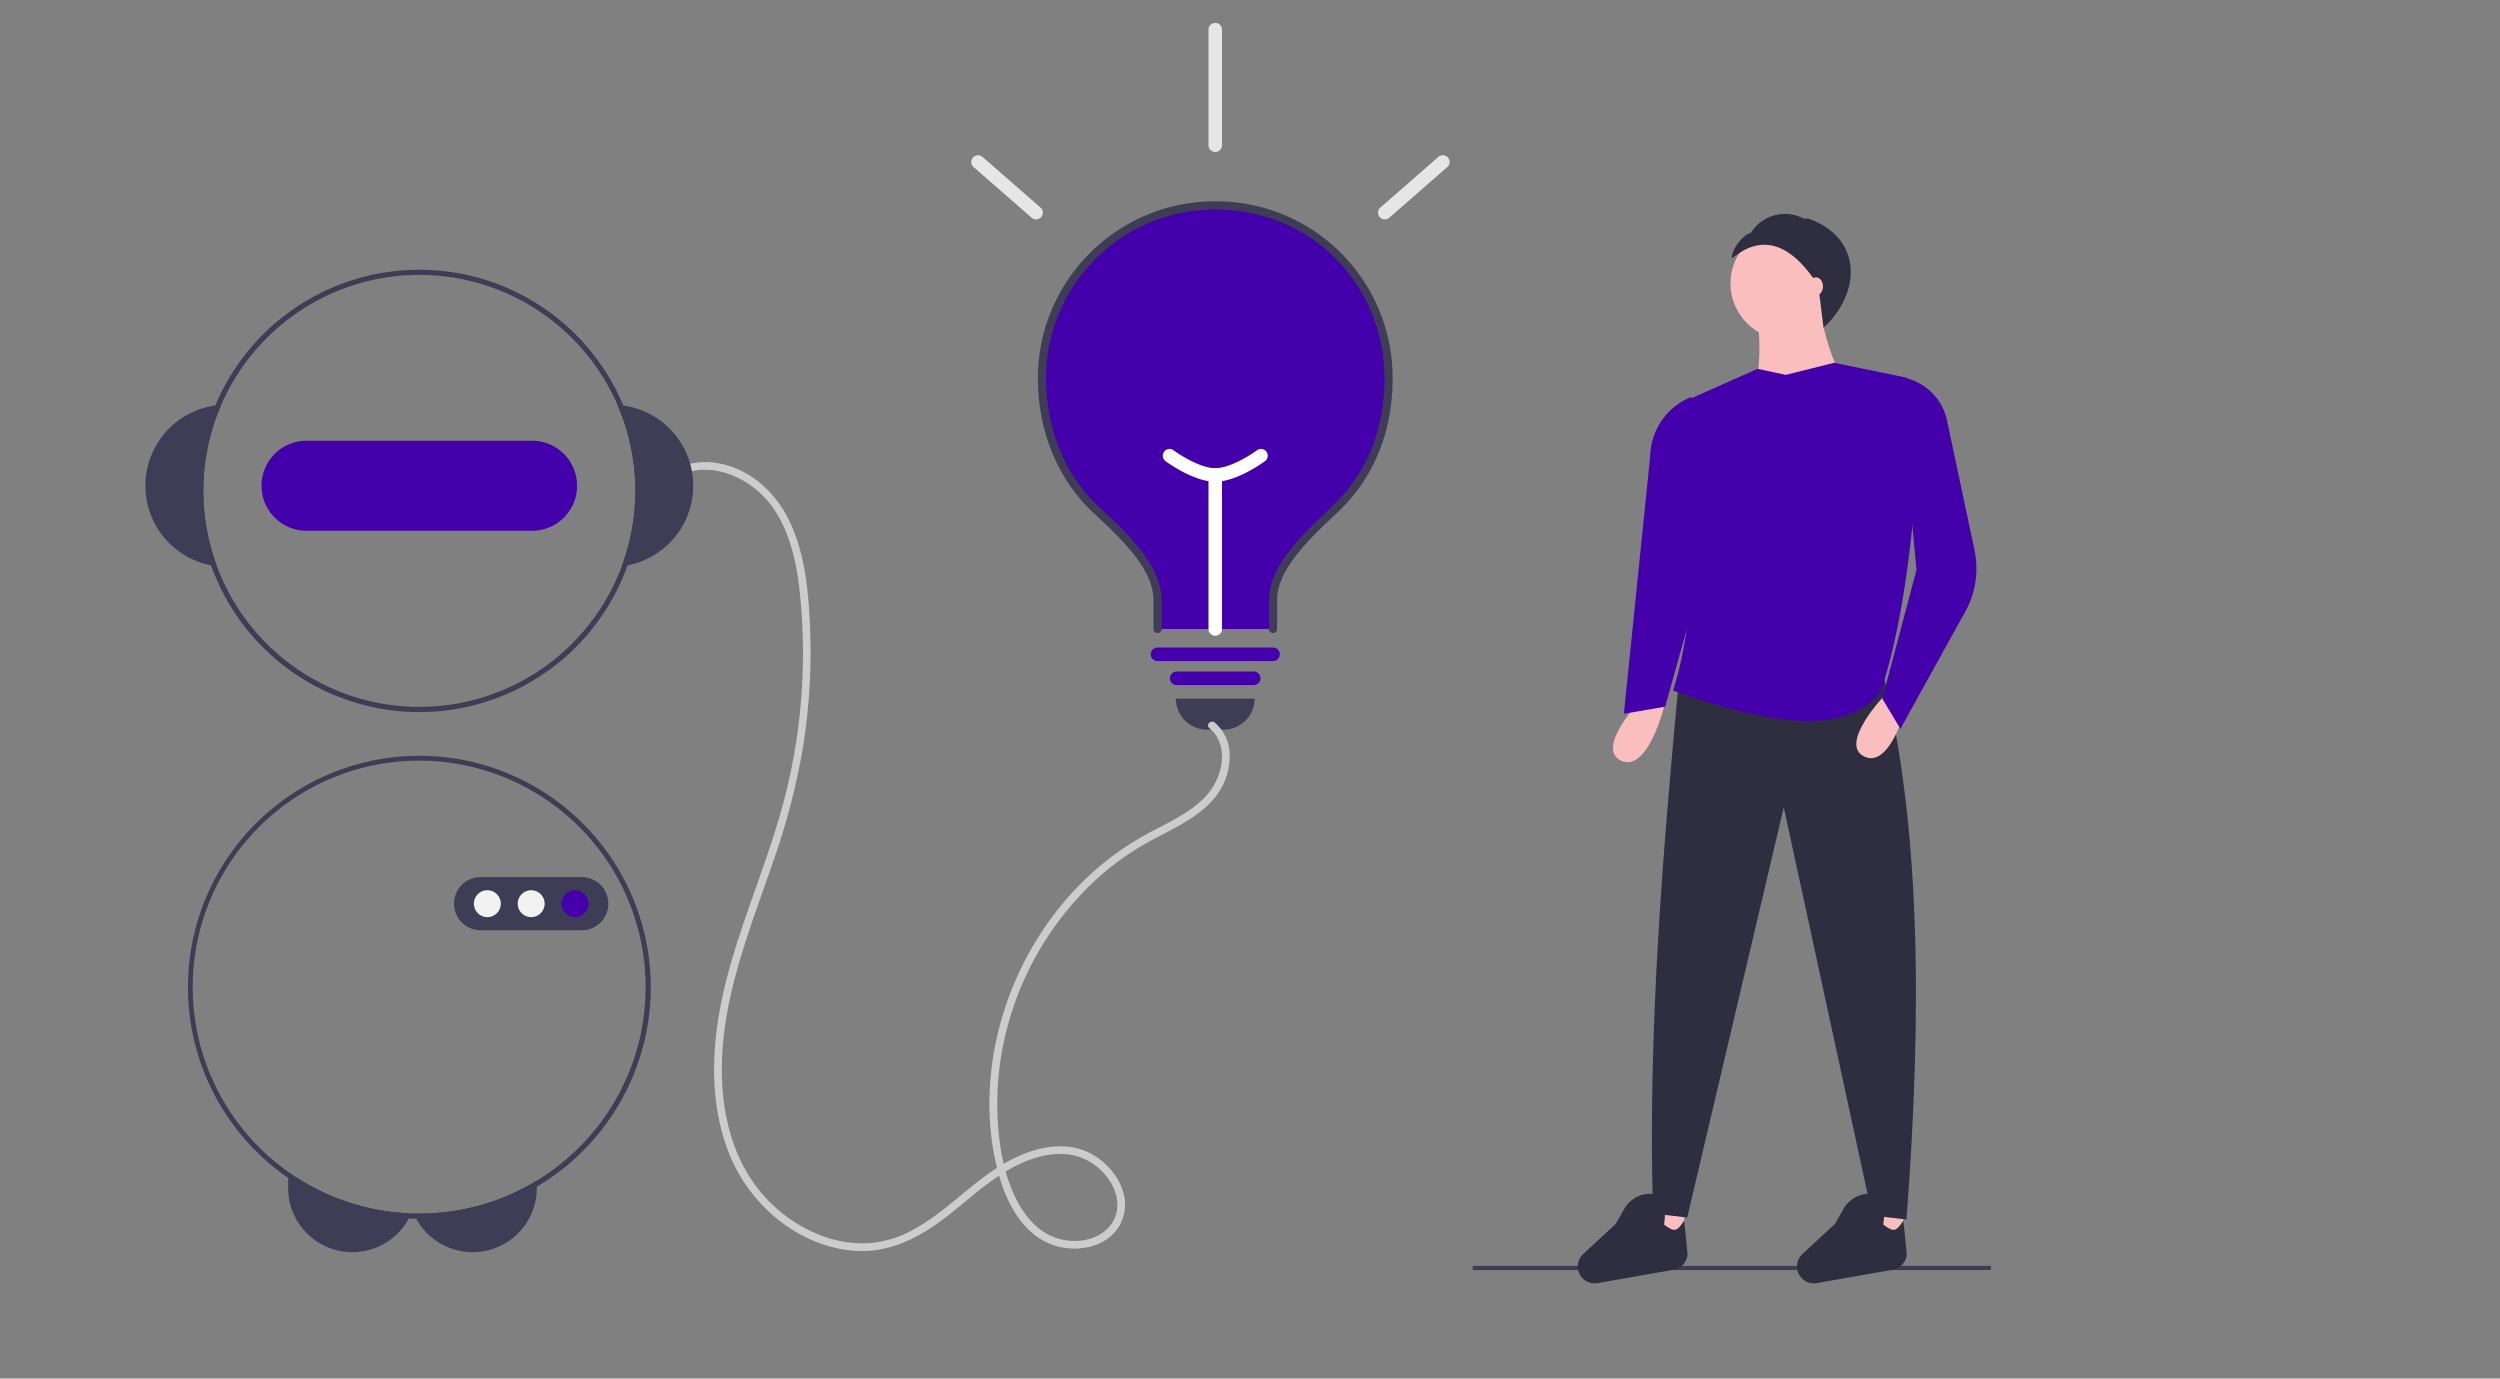 <?xml version="1.0" encoding="UTF-8" standalone="no"?>
<svg
   xmlns:dc="http://purl.org/dc/elements/1.1/"
   xmlns:cc="http://creativecommons.org/ns#"
   xmlns:rdf="http://www.w3.org/1999/02/22-rdf-syntax-ns#"
   xmlns:svg="http://www.w3.org/2000/svg"
   xmlns="http://www.w3.org/2000/svg"
   xmlns:sodipodi="http://sodipodi.sourceforge.net/DTD/sodipodi-0.dtd"
   xmlns:inkscape="http://www.inkscape.org/namespaces/inkscape"
   id="af68f4ca-3b92-43b5-826f-d4785abba14f"
   data-name="Layer 1"
   width="745.246"
   height="410.939"
   viewBox="0 0 745.246 410.939"
   version="1.1"
   sodipodi:docname="lightbulb.svg"
   inkscape:version="0.92.5 (2060ec1f9f, 2020-04-08)">
  <rect x="0" y="0" width="745.246" height="410.939" fill="#808080" stroke="none"/>
  <defs
     id="defs55" />
  <sodipodi:namedview
     pagecolor="#ffffff"
     bordercolor="#666666"
     borderopacity="1"
     objecttolerance="10"
     gridtolerance="10"
     guidetolerance="10"
     inkscape:pageopacity="0"
     inkscape:pageshadow="2"
     inkscape:window-width="2416"
     inkscape:window-height="1409"
     id="namedview53"
     showgrid="false"
     fit-margin-top="0"
     fit-margin-left="200"
     fit-margin-right="200"
     fit-margin-bottom="0"
     inkscape:zoom="0.42673576"
     inkscape:cx="1103.0248"
     inkscape:cy="445.50204"
     inkscape:window-x="0"
     inkscape:window-y="0"
     inkscape:window-maximized="1"
     inkscape:current-layer="af68f4ca-3b92-43b5-826f-d4785abba14f" />
  <g
     id="g271"
     transform="matrix(1.141,0,0,1.141,-169.993,-86.314)">
    <polygon
       style="fill:#3f3d56"
       transform="matrix(0.525,0,0,0.525,324.279,1.0804127e-6)"
       id="polygon2"
       points="656.693,776.134 398.955,776.134 398.955,774.028 657.075,774.028 " />
    <rect
       style="fill:#fbbebe;stroke-width:0.525"
       id="rect4"
       height="15.763"
       width="7.356"
       y="386.119"
       x="581.648" />
    <rect
       style="fill:#fbbebe;stroke-width:0.525"
       id="rect6"
       height="15.763"
       width="7.356"
       y="386.645"
       x="638.919" />
    <path
       style="fill:#2f2e41;stroke-width:0.525"
       inkscape:connector-curvature="0"
       id="path8"
       d="m 647.063,394.263 -8.932,-1.051 -23.119,-106.661 -25.22,107.186 -8.932,-1.051 c -1.474,-48.5 2.834,-97.02 6.568,-137.398 l 53.331,-4.466 c 10.048,39.789 10.46,89.309 6.305,143.441 z" />
    <path
       style="fill:#fbbebe;stroke-width:0.525"
       inkscape:connector-curvature="0"
       id="path10"
       d="m 641.517,257.133 c 0,0 -12.421,12.961 -5.401,16.202 7.021,3.24 11.341,-14.582 11.341,-14.582 z" />
    <path
       style="fill:#fbbebe;stroke-width:0.525"
       inkscape:connector-curvature="0"
       id="path12"
       d="m 577.941,258.184 c 0,0 -12.421,12.961 -5.401,16.202 7.021,3.24 11.341,-14.582 11.341,-14.582 z" />
    <circle
       style="fill:#fbbebe;stroke-width:0.525"
       id="circle14"
       r="14.712"
       cy="149.679"
       cx="615.801" />
    <path
       style="fill:#fbbebe;stroke-width:0.525"
       inkscape:connector-curvature="0"
       id="path16"
       d="m 632.877,180.416 -26.271,2.627 c 2.428,-10.932 3.017,-21.144 0,-29.949 h 18.39 c -0.999,7.337 2.735,16.985 7.881,27.322 z" />
    <path
       style="opacity:1;vector-effect:none;fill:#4400aa;fill-opacity:1;stroke-width:0.525;stroke-linecap:butt;stroke-linejoin:miter;stroke-miterlimit:4;stroke-dasharray:none;stroke-dashoffset:0;stroke-opacity:1"
       inkscape:connector-curvature="0"
       id="path18"
       d="m 640.233,256.602 c -9.816,11.808 -30.445,7.86 -54.119,-0.525 6.718,-21.928 5.676,-45.062 -0.36,-68.973 a 5.622,5.622 0 0 1 3.152,-6.528 l 19.276,-8.567 7.356,1.576 12.61,-3.153 17.9,3.661 a 6.214,6.214 0 0 1 4.96,6.402 c -1.497,29.348 -4.146,56.509 -10.775,76.106 z" />
    <path
       style="opacity:1;vector-effect:none;fill:#4400aa;fill-opacity:1;stroke-width:0.525;stroke-linecap:butt;stroke-linejoin:miter;stroke-miterlimit:4;stroke-dasharray:none;stroke-dashoffset:0;stroke-opacity:1"
       inkscape:connector-curvature="0"
       id="path20"
       d="m 645.487,266.06 -4.729,-7.881 8.932,-33.627 -4.729,-50.441 v 0 a 14.453,14.453 0 0 1 12.7,11.382 l 7.174,33.82 a 23.431,23.431 0 0 1 -1.845,15.099 z" />
    <path
       style="opacity:1;vector-effect:none;fill:#4400aa;fill-opacity:1;stroke-width:0.525;stroke-linecap:butt;stroke-linejoin:miter;stroke-miterlimit:4;stroke-dasharray:none;stroke-dashoffset:0;stroke-opacity:1"
       inkscape:connector-curvature="0"
       id="path22"
       d="m 584.012,260.28 -10.771,1.839 6.868,-67.235 a 17.08,17.08 0 0 1 10.733,-15.519 v 0 l 3.415,44.398 z" />
    <path
       style="fill:#2f2e41;stroke-width:0.525"
       inkscape:connector-curvature="0"
       id="path24"
       d="m 586.207,407.391 -19.826,3.482 a 4.421,4.421 0 0 1 -2.653,-0.357 v 0 a 4.421,4.421 0 0 1 -1.114,-7.242 l 8.493,-7.858 2.214,-3.869 a 7.822,7.822 0 0 1 6.172,-3.993 c 3.786,-0.262 5.036,2.619 4.244,8.03 2.876,2.115 3.33,1.79 5.266,-1.056 l 0.879,8.92 a 4.473,4.473 0 0 1 -3.676,3.945 z" />
    <path
       style="fill:#2f2e41;stroke-width:0.525"
       inkscape:connector-curvature="0"
       id="path26"
       d="m 643.478,407.391 -19.826,3.482 a 4.421,4.421 0 0 1 -2.653,-0.357 v 0 a 4.421,4.421 0 0 1 -1.114,-7.242 l 8.493,-7.858 2.214,-3.869 a 7.822,7.822 0 0 1 6.172,-3.993 c 3.786,-0.262 5.036,2.619 4.244,8.03 2.876,2.115 3.33,1.79 5.266,-1.056 l 0.879,8.92 a 4.473,4.473 0 0 1 -3.676,3.945 z" />
    <path
       style="fill:#2f2e41;stroke-width:0.525"
       inkscape:connector-curvature="0"
       id="path28"
       d="m 604.12,141.296 c 6.631,-3.794 13.271,-1.37 19.923,8.982 l 1.36,11.027 c 9.983,-9.458 9.478,-22.364 -1.717,-27.614 -1.101,-0.516 -2.167,-1.103 -3.365,-0.896 a 10.548,10.548 0 0 0 -13.963,3.751 c -2.068,0.358 -5.034,4.468 -4.927,6.564 z" />
    <ellipse
       style="fill:#fbbebe;stroke-width:0.525"
       id="ellipse30"
       ry="2.364"
       rx="1.839"
       cy="150.467"
       cx="623.419" />
  </g>
  <path
     d="m 350.53,208.244 h 23.471 v 0 a 9.265,9.265 0 0 1 -9.265,9.265 h -4.941 a 9.265,9.265 0 0 1 -9.265,-9.265 v 0 z"
     id="path32"
     inkscape:connector-curvature="0"
     style="fill:#3f3d56;stroke-width:0.403" />
  <path
     d="m 379.486,187.501 v -8.61 c 0,-10.404 11.315,-20.244 18.655,-27.264 10.346,-9.891 15.785,-23.178 15.785,-38.744 a 51.659,51.659 0 0 0 -103.318,-0.287 q -4.1e-4,0.144 0,0.287 c 0,15.01 5.672,29.198 15.785,38.744 7.3,6.891 18.655,16.753 18.655,27.264 v 8.61"
     id="path34"
     inkscape:connector-curvature="0"
     style="fill:#4400aa;stroke-width:0.403" />
  <path
     d="m 379.486,188.709 a 1.208,1.208 0 0 1 -1.208,-1.208 v -8.61 c 0,-10.121 9.982,-19.569 17.27,-26.468 0.605,-0.573 1.193,-1.129 1.758,-1.67 10.082,-9.639 15.411,-22.734 15.411,-37.871 0,-28.29 -22.16,-50.45 -50.45,-50.45 -0.047,-1.92e-4 -0.095,-1.92e-4 -0.142,-1.92e-4 a 50.365,50.365 0 0 0 -50.308,50.167 v 0.281 c 0,14.825 5.615,28.626 15.406,37.868 0.496,0.469 1.011,0.951 1.54,1.446 7.383,6.912 17.493,16.378 17.493,26.697 v 8.61 a 1.208,1.208 0 1 1 -2.417,0 v -8.61 c 0,-9.271 -9.669,-18.323 -16.728,-24.933 -0.531,-0.497 -1.049,-0.982 -1.547,-1.452 -10.272,-9.697 -16.164,-24.139 -16.164,-39.623 v -0.29 c 0.081,-29.021 23.72,-52.578 52.721,-52.578 0.051,0 0.098,0 0.149,1.99e-4 a 52.591,52.591 0 0 1 52.864,52.867 c 0,15.813 -5.587,29.512 -16.158,39.618 -0.567,0.542 -1.159,1.102 -1.767,1.678 -6.97,6.597 -16.515,15.632 -16.515,24.713 v 8.61 a 1.208,1.208 0 0 1 -1.208,1.208 z"
     id="path36"
     inkscape:connector-curvature="0"
     style="fill:#3f3d56;stroke-width:0.403" />
  <path
     d="m 373.746,204.216 h -22.959 a 2.014,2.014 0 0 1 0,-4.028 h 22.959 a 2.014,2.014 0 1 1 0,4.028 z"
     id="path38"
     inkscape:connector-curvature="0"
     style="fill:#4400aa;stroke-width:0.403" />
  <path
     d="m 308.851,65.406 a 2.006,2.006 0 0 1 -1.324,-0.497 L 290.231,49.81 a 2.014,2.014 0 1 1 2.649,-3.035 l 17.297,15.098 a 2.014,2.014 0 0 1 -1.325,3.531 z"
     id="path40"
     inkscape:connector-curvature="0"
     style="fill:#e6e6e6;stroke-width:0.403" />
  <path
     d="m 412.811,65.406 a 2.014,2.014 0 0 1 -1.325,-3.531 l 17.297,-15.098 a 2.014,2.014 0 0 1 2.649,3.035 l -17.297,15.098 a 2.006,2.006 0 0 1 -1.324,0.497 z"
     id="path42"
     inkscape:connector-curvature="0"
     style="fill:#e6e6e6;stroke-width:0.403" />
  <path
     d="m 379.486,197.067 h -34.439 a 2.014,2.014 0 0 1 0,-4.028 h 34.439 a 2.014,2.014 0 1 1 0,4.028 z"
     id="path44"
     inkscape:connector-curvature="0"
     style="fill:#4400aa;stroke-width:0.403" />
  <path
     d="m 362.266,189.515 a 2.014,2.014 0 0 1 -2.014,-2.014 v -45.919 a 2.014,2.014 0 0 1 4.028,0 v 45.919 a 2.014,2.014 0 0 1 -2.014,2.014 z"
     id="path46"
     inkscape:connector-curvature="0"
     style="fill:#ffffff;stroke-width:0.403" />
  <path
     d="m 362.266,143.596 c -6.508,0 -14.497,-5.887 -14.834,-6.138 a 2.014,2.014 0 1 1 2.404,-3.232 c 2.002,1.485 8.139,5.342 12.43,5.342 4.291,0 10.428,-3.857 12.431,-5.343 a 2.014,2.014 0 0 1 2.403,3.233 c -0.337,0.251 -8.327,6.138 -14.834,6.138 z"
     id="path48"
     inkscape:connector-curvature="0"
     style="fill:#ffffff;stroke-width:0.403" />
  <path
     d="M 362.266,45.3 A 2.014,2.014 0 0 1 360.252,43.286 V 8.847 a 2.014,2.014 0 0 1 4.028,0 V 43.286 a 2.014,2.014 0 0 1 -2.014,2.014 z"
     id="path50"
     inkscape:connector-curvature="0"
     style="fill:#e6e6e6;stroke-width:0.403" />
  <path
     inkscape:connector-curvature="0"
     style="fill:#cccccc;stroke-width:0.767"
     d="m 360.49,217.031 c 3.229,2.635 4.214,6.787 3.613,10.796 a 18.746,18.746 0 0 1 -6.435,11.255 c -3.84,3.413 -8.525,5.72 -13.044,8.082 a 94.876,94.876 0 0 0 -11.941,7.249 c -14.536,10.565 -25.518,25.609 -31.804,42.396 -6.275,16.759 -7.958,35.781 -3.19,53.15 2.359,8.594 7.131,17.866 16.022,21.099 7.087,2.578 16.762,0.917 20.371,-6.387 3.876,-7.846 -1.532,-16.665 -8.498,-20.56 -9.03,-5.049 -19.816,-1.36 -27.938,3.751 -8.942,5.627 -16.13,13.701 -25.465,18.744 a 31.999,31.999 0 0 1 -13.68,3.991 34.262,34.262 0 0 1 -12.963,-2.003 43.909,43.909 0 0 1 -21.207,-16.461 c -5.93,-8.62 -8.584,-19.186 -9.068,-29.536 -1.083,-23.158 8.065,-44.823 15.405,-66.299 a 202.56,202.56 0 0 0 8.831,-34.392 178.176,178.176 0 0 0 1.951,-35.564 c -0.486,-10.514 -1.523,-21.508 -6.163,-31.11 -4.08,-8.443 -11.537,-15.354 -20.965,-17.096 a 20.912,20.912 0 0 0 -12.603,1.448 c -1.345,0.614 -0.177,2.596 1.161,1.986 8.343,-3.806 18.205,-0.103 24.367,6.043 7.196,7.176 9.839,17.774 11.012,27.553 a 172.95,172.95 0 0 1 -6.109,68.994 c -6.399,21.736 -16.465,42.566 -18.787,65.339 -1.06,10.392 -0.515,21.135 2.806,31.099 a 48.575,48.575 0 0 0 15.393,22.667 c 6.779,5.48 15.118,9.214 23.898,9.63 9.855,0.467 18.497,-3.927 26.143,-9.771 8.189,-6.259 15.723,-13.983 25.642,-17.493 4.522,-1.6 9.673,-2.347 14.316,-0.807 a 17.963,17.963 0 0 1 9.547,7.676 c 2.017,3.353 2.761,7.546 0.92,11.148 -1.73,3.387 -5.107,5.346 -8.763,6.016 a 17.004,17.004 0 0 1 -11.288,-1.918 c -4.005,-2.287 -6.936,-6.126 -8.989,-10.182 -4.094,-8.088 -5.47,-17.716 -5.679,-26.693 a 88.386,88.386 0 0 1 3.334,-25.954 91.582,91.582 0 0 1 27.668,-44.105 81.236,81.236 0 0 1 10.714,-7.888 c 4.125,-2.542 8.527,-4.574 12.732,-6.972 4.138,-2.36 8.215,-5.18 11.064,-9.065 a 19.5,19.5 0 0 0 3.747,-11.462 12.854,12.854 0 0 0 -4.45,-10.022 c -1.138,-0.928 -2.774,0.69 -1.626,1.626 z"
     id="path6" />
  <path
     inkscape:connector-curvature="0"
     style="fill:#3f3d56;stroke-width:0.767"
     d="m 88.515,351.033 a 66.96,66.96 0 0 0 34.094,10.687 15.985,15.985 0 0 1 -0.728,1.503 19.218,19.218 0 0 1 -5.827,6.555 19.143,19.143 0 0 1 -30.16,-15.655 v -3.09 z"
     id="path8-3" />
  <path
     inkscape:connector-curvature="0"
     style="fill:#3f3d56;stroke-width:0.767"
     d="m 160.021,351.938 v 2.185 a 19.136,19.136 0 0 1 -35.941,9.162 15.984,15.984 0 0 1 -0.759,-1.541 c 0.56,0.015 1.112,0.023 1.671,0.023 a 67.057,67.057 0 0 0 35.029,-9.829 z"
     id="path10-6" />
  <path
     inkscape:connector-curvature="0"
     style="fill:#3f3d56;stroke-width:0.767"
     d="m 185.812,120.882 c -0.575,-0.084 -1.158,-0.138 -1.74,-0.176 a 64.385,64.385 0 0 1 1.28,48.077 c 0.583,-0.069 1.158,-0.161 1.733,-0.268 a 24.152,24.152 0 0 0 -1.273,-47.633 z"
     id="path12-7" />
  <path
     inkscape:connector-curvature="0"
     style="fill:#3f3d56;stroke-width:0.767"
     d="m 65.914,120.705 c -0.582,0.038 -1.165,0.092 -1.74,0.176 a 24.152,24.152 0 0 0 -1.273,47.633 c 0.575,0.107 1.15,0.199 1.733,0.268 a 64.385,64.385 0 0 1 1.28,-48.077 z"
     id="path14" />
  <path
     inkscape:connector-curvature="0"
     style="fill:#3f3d56;stroke-width:0.767"
     d="m 185.812,120.882 a 65.93,65.93 0 1 0 5.114,25.453 66.021,66.021 0 0 0 -5.114,-25.453 z m -0.46,47.901 a 64.385,64.385 0 1 1 4.04,-22.448 64.493,64.493 0 0 1 -4.04,22.448 z"
     id="path16-5" />
  <path
     inkscape:connector-curvature="0"
     style="opacity:1;vector-effect:none;fill:#4400aa;fill-opacity:1;stroke-width:0.403;stroke-linecap:butt;stroke-linejoin:miter;stroke-miterlimit:4;stroke-dasharray:none;stroke-dashoffset:0;stroke-opacity:1"
     d="M 158.726,131.385 H 91.259 a 13.417,13.417 0 0 0 0,26.833 h 67.466 a 13.417,13.417 0 0 0 0,-26.833 z"
     id="path18-3" />
  <path
     inkscape:connector-curvature="0"
     style="fill:#3f3d56;stroke-width:0.767"
     d="m 124.992,225.301 a 68.997,68.997 0 0 0 -3.113,137.922 c 0.728,0.038 1.464,0.061 2.2,0.061 0.307,0.015 0.606,0.015 0.912,0.015 a 68.999,68.999 0 0 0 0,-137.999 z m 35.029,126.637 a 67.057,67.057 0 0 1 -35.029,9.829 c -0.56,0 -1.112,-0.008 -1.671,-0.023 q -0.357,0 -0.713,-0.023 a 67.505,67.505 0 1 1 37.413,-9.783 z"
     id="path20-5" />
  <path
     inkscape:connector-curvature="0"
     style="fill:#3f3d56;stroke-width:0.767"
     d="m 173.42,277.306 h -30.155 a 7.922,7.922 0 0 1 0,-15.845 h 30.155 a 7.922,7.922 0 0 1 0,15.845 z"
     id="path22-6" />
  <circle
     style="fill:#f2f2f2;stroke-width:0.767"
     cx="145.275"
     cy="269.384"
     r="4.021"
     id="circle24" />
  <circle
     style="fill:#f2f2f2;stroke-width:0.767"
     cx="158.342"
     cy="269.384"
     r="4.021"
     id="circle26" />
  <circle
     style="fill:#4400aa;stroke-width:0.767"
     cx="171.41"
     cy="269.384"
     r="4.021"
     id="circle28" />
</svg>

